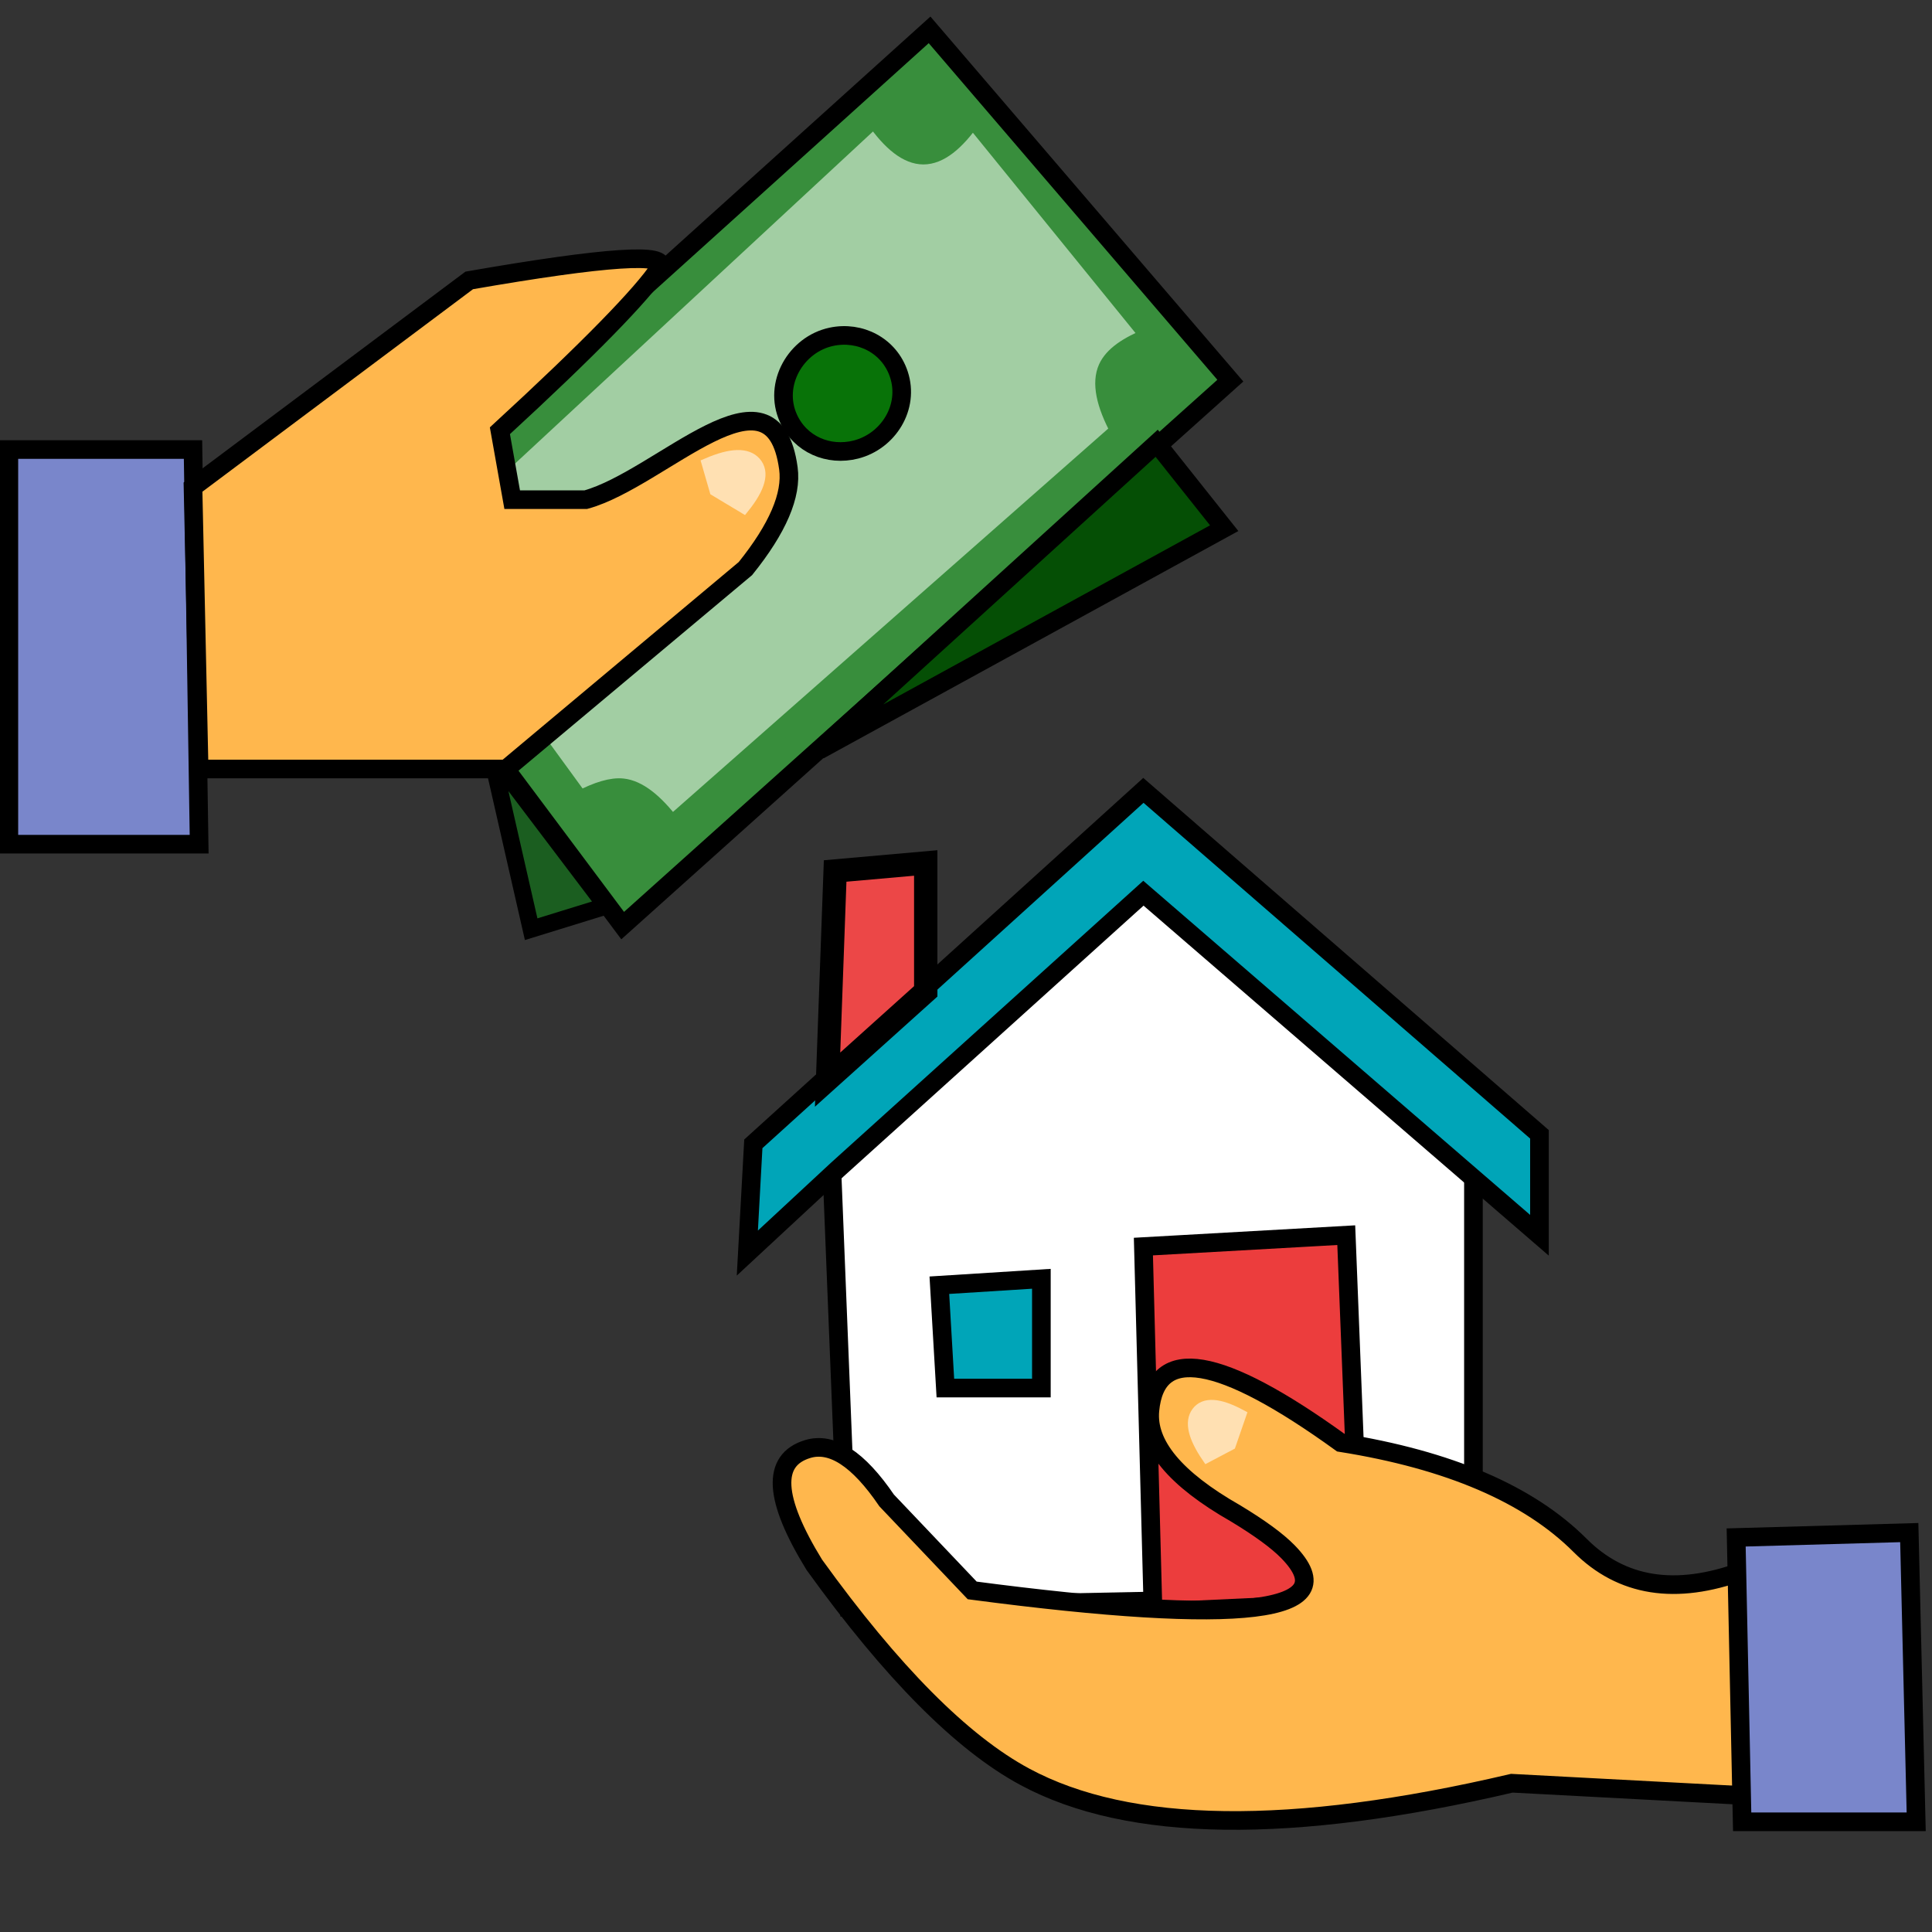 <?xml version="1.0" standalone="no"?><!-- Generator: Gravit.io --><svg xmlns="http://www.w3.org/2000/svg" xmlns:xlink="http://www.w3.org/1999/xlink" style="isolation:isolate" viewBox="0 0 200 200" width="200" height="200"><rect x="0" y="0" width="200" height="200" fill="#333333" stroke="none"/><defs><clipPath id="_clipPath_M7PTMoCllpswTTjqQSXvXO7CpS3CKyrh"><rect width="200" height="200"/></clipPath></defs><g clip-path="url(#_clipPath_M7PTMoCllpswTTjqQSXvXO7CpS3CKyrh)"><g id="Group"><path d=" M -0.523 45.777 L 20.582 46.509 L 20.471 85.947 L -0.636 85.215 L -0.523 45.777 Z " fill="rgb(121,134,203)"/></g><path d=" M 87.924 166.364 L 86.061 119.689 L 118.364 92.463 L 152.53 119.041 L 152.53 165.067 L 87.924 166.364 Z " fill="rgb(255,255,255)" vector-effect="non-scaling-stroke" stroke-width="1.929" stroke="rgb(0,0,0)" stroke-linejoin="miter" stroke-linecap="square" stroke-miterlimit="3"/><path d=" M 86.682 121.07 L 77.364 129.719 L 77.985 118.409 L 118.364 81.818 L 159.364 117.424 L 159.364 127.875 L 118.364 92.463 L 86.682 121.07 Z " fill="rgb(0,165,184)" vector-effect="non-scaling-stroke" stroke-width="1.929" stroke="rgb(0,0,0)" stroke-linejoin="miter" stroke-linecap="square" stroke-miterlimit="3"/><path d=" M 119.364 166.864 L 118.364 129.045 L 139.364 127.864 L 140.864 165.864 L 119.364 166.864 Z " fill="rgb(236,61,61)" vector-effect="non-scaling-stroke" stroke-width="1.929" stroke="rgb(0,0,0)" stroke-linejoin="miter" stroke-linecap="square" stroke-miterlimit="3"/><path d=" M 97.242 133.045 L 107.803 132.38 L 107.803 143.69 L 97.864 143.69 L 97.242 133.045 Z " fill="rgb(0,165,184)" vector-effect="non-scaling-stroke" stroke-width="1.929" stroke="rgb(0,0,0)" stroke-linejoin="miter" stroke-linecap="square" stroke-miterlimit="3"/><path d=" M 85.671 111.763 L 86.453 90.164 L 95.832 89.334 L 95.832 102.625 L 85.671 111.763 Z " fill="rgb(236,71,71)" vector-effect="non-scaling-stroke" stroke-width="2.417" stroke="rgb(0,0,0)" stroke-linejoin="miter" stroke-linecap="square" stroke-miterlimit="3"/><path d=" M 180.348 162.645 Q 170.013 166.423 163.576 159.983 Q 155.609 152.014 138.792 149.339 Q 119.99 135.767 119.036 146.012 Q 118.541 151.325 127.892 156.657 Q 131.685 158.947 133.342 160.649 Q 142.614 170.171 100.642 164.64 L 91.786 155.326 Q 87.385 148.862 83.61 150.004 Q 77.977 151.709 84.292 161.979 Q 96.313 178.669 106.092 183.934 Q 122.244 192.631 156.505 184.599 L 181.591 185.93 L 180.348 162.645 Z " fill="rgb(255,183,77)" vector-effect="non-scaling-stroke" stroke-width="1.929" stroke="rgb(0,0,0)" stroke-linejoin="miter" stroke-linecap="square" stroke-miterlimit="3"/><path d=" M 179.727 159.158 L 180.348 188.591 L 198.364 188.591 L 197.647 158.653 L 179.727 159.158 Z " fill="rgb(121,134,203)" vector-effect="non-scaling-stroke" stroke-width="1.929" stroke="rgb(0,0,0)" stroke-linejoin="miter" stroke-linecap="square" stroke-miterlimit="3"/><path d=" M 0.918 46.537 L 19.98 46.537 L 20.615 87.388 L 0.918 87.388 L 0.918 46.537 Z " fill="rgb(121,134,203)" vector-effect="non-scaling-stroke" stroke-width="1.926" stroke="rgb(0,0,0)" stroke-linejoin="miter" stroke-linecap="square" stroke-miterlimit="3"/><path d=" M 35.865 57.56 L 96.229 3.091 L 127.364 39.404 L 64.458 95.818 L 35.865 57.56 Z " fill="rgb(56,142,60)" vector-effect="non-scaling-stroke" stroke-width="1.926" stroke="rgb(0,0,0)" stroke-linejoin="miter" stroke-linecap="square" stroke-miterlimit="3"/><path d=" M 119.739 45.888 L 126.728 54.677 L 84.791 77.662 L 119.739 45.888 Z " fill="rgb(5,79,5)" vector-effect="non-scaling-stroke" stroke-width="1.926" stroke="rgb(0,0,0)" stroke-linejoin="miter" stroke-linecap="square" stroke-miterlimit="3"/><path d=" M 50.858 78.091 L 54.986 96.191 L 62.745 93.795 L 50.858 78.091 Z " fill="rgb(27,94,32)" vector-effect="non-scaling-stroke" stroke-width="1.763" stroke="rgb(0,0,0)" stroke-linejoin="miter" stroke-linecap="square" stroke-miterlimit="3"/><path d=" M 41.584 57.56 L 90.51 12.169 Q 93.199 16.06 95.593 16.06 Q 97.988 16.06 100.677 12.169 L 119.103 34.865 Q 115.496 36.244 114.656 38.107 Q 113.638 40.363 115.926 44.591 L 69.542 85.443 Q 66.79 81.802 64.458 81.552 Q 62.802 81.375 60.011 82.849 L 41.584 57.56 Z " fill="rgb(162,206,163)" vector-effect="non-scaling-stroke" stroke-width="1.926" stroke="rgb(56,142,60)" stroke-linejoin="miter" stroke-linecap="square" stroke-miterlimit="3"/><path d=" M 19.98 50.427 L 48.573 29.029 Q 69.856 25.325 68.271 27.732 C 66.478 30.452 60.991 36.092 51.75 44.591 L 53.021 51.724 L 60.646 51.724 C 68.483 49.563 80.014 36.742 81.614 48.482 Q 82.18 52.629 77.167 58.857 L 52.386 79.607 L 20.615 79.607 L 19.98 50.427 Z " fill="rgb(255,183,77)" vector-effect="non-scaling-stroke" stroke-width="1.926" stroke="rgb(0,0,0)" stroke-linejoin="miter" stroke-linecap="square" stroke-miterlimit="3"/><path d=" M 86.062 34.865 C 82.39 35.65 80.017 39.755 81.614 43.294 C 82.844 46.02 85.779 47.258 88.604 46.537 C 91.957 45.68 94.172 42.152 93.052 38.755 C 92.071 35.781 89.042 34.227 86.062 34.865 Z " fill="rgb(8,115,8)" vector-effect="non-scaling-stroke" stroke-width="1.926" stroke="rgb(0,0,0)" stroke-linejoin="miter" stroke-linecap="square" stroke-miterlimit="3"/><path d=" M 73.241 48.001 L 74.043 50.777 L 76.985 52.543 Q 79.526 49.378 78.189 47.874 Q 76.905 46.43 73.241 48.001 Z " fill="rgb(255,224,178)" vector-effect="non-scaling-stroke" stroke-width="1.189" stroke="rgb(255,224,178)" stroke-linejoin="miter" stroke-linecap="square" stroke-miterlimit="3"/><path d=" M 124.972 150.782 L 127.341 149.534 L 128.394 146.485 Q 125.048 144.703 123.934 146.216 Q 122.863 147.669 124.972 150.782 Z " fill="rgb(255,224,178)" vector-effect="non-scaling-stroke" stroke-width="1.21" stroke="rgb(255,224,178)" stroke-linejoin="miter" stroke-linecap="square" stroke-miterlimit="3"/></g></svg>